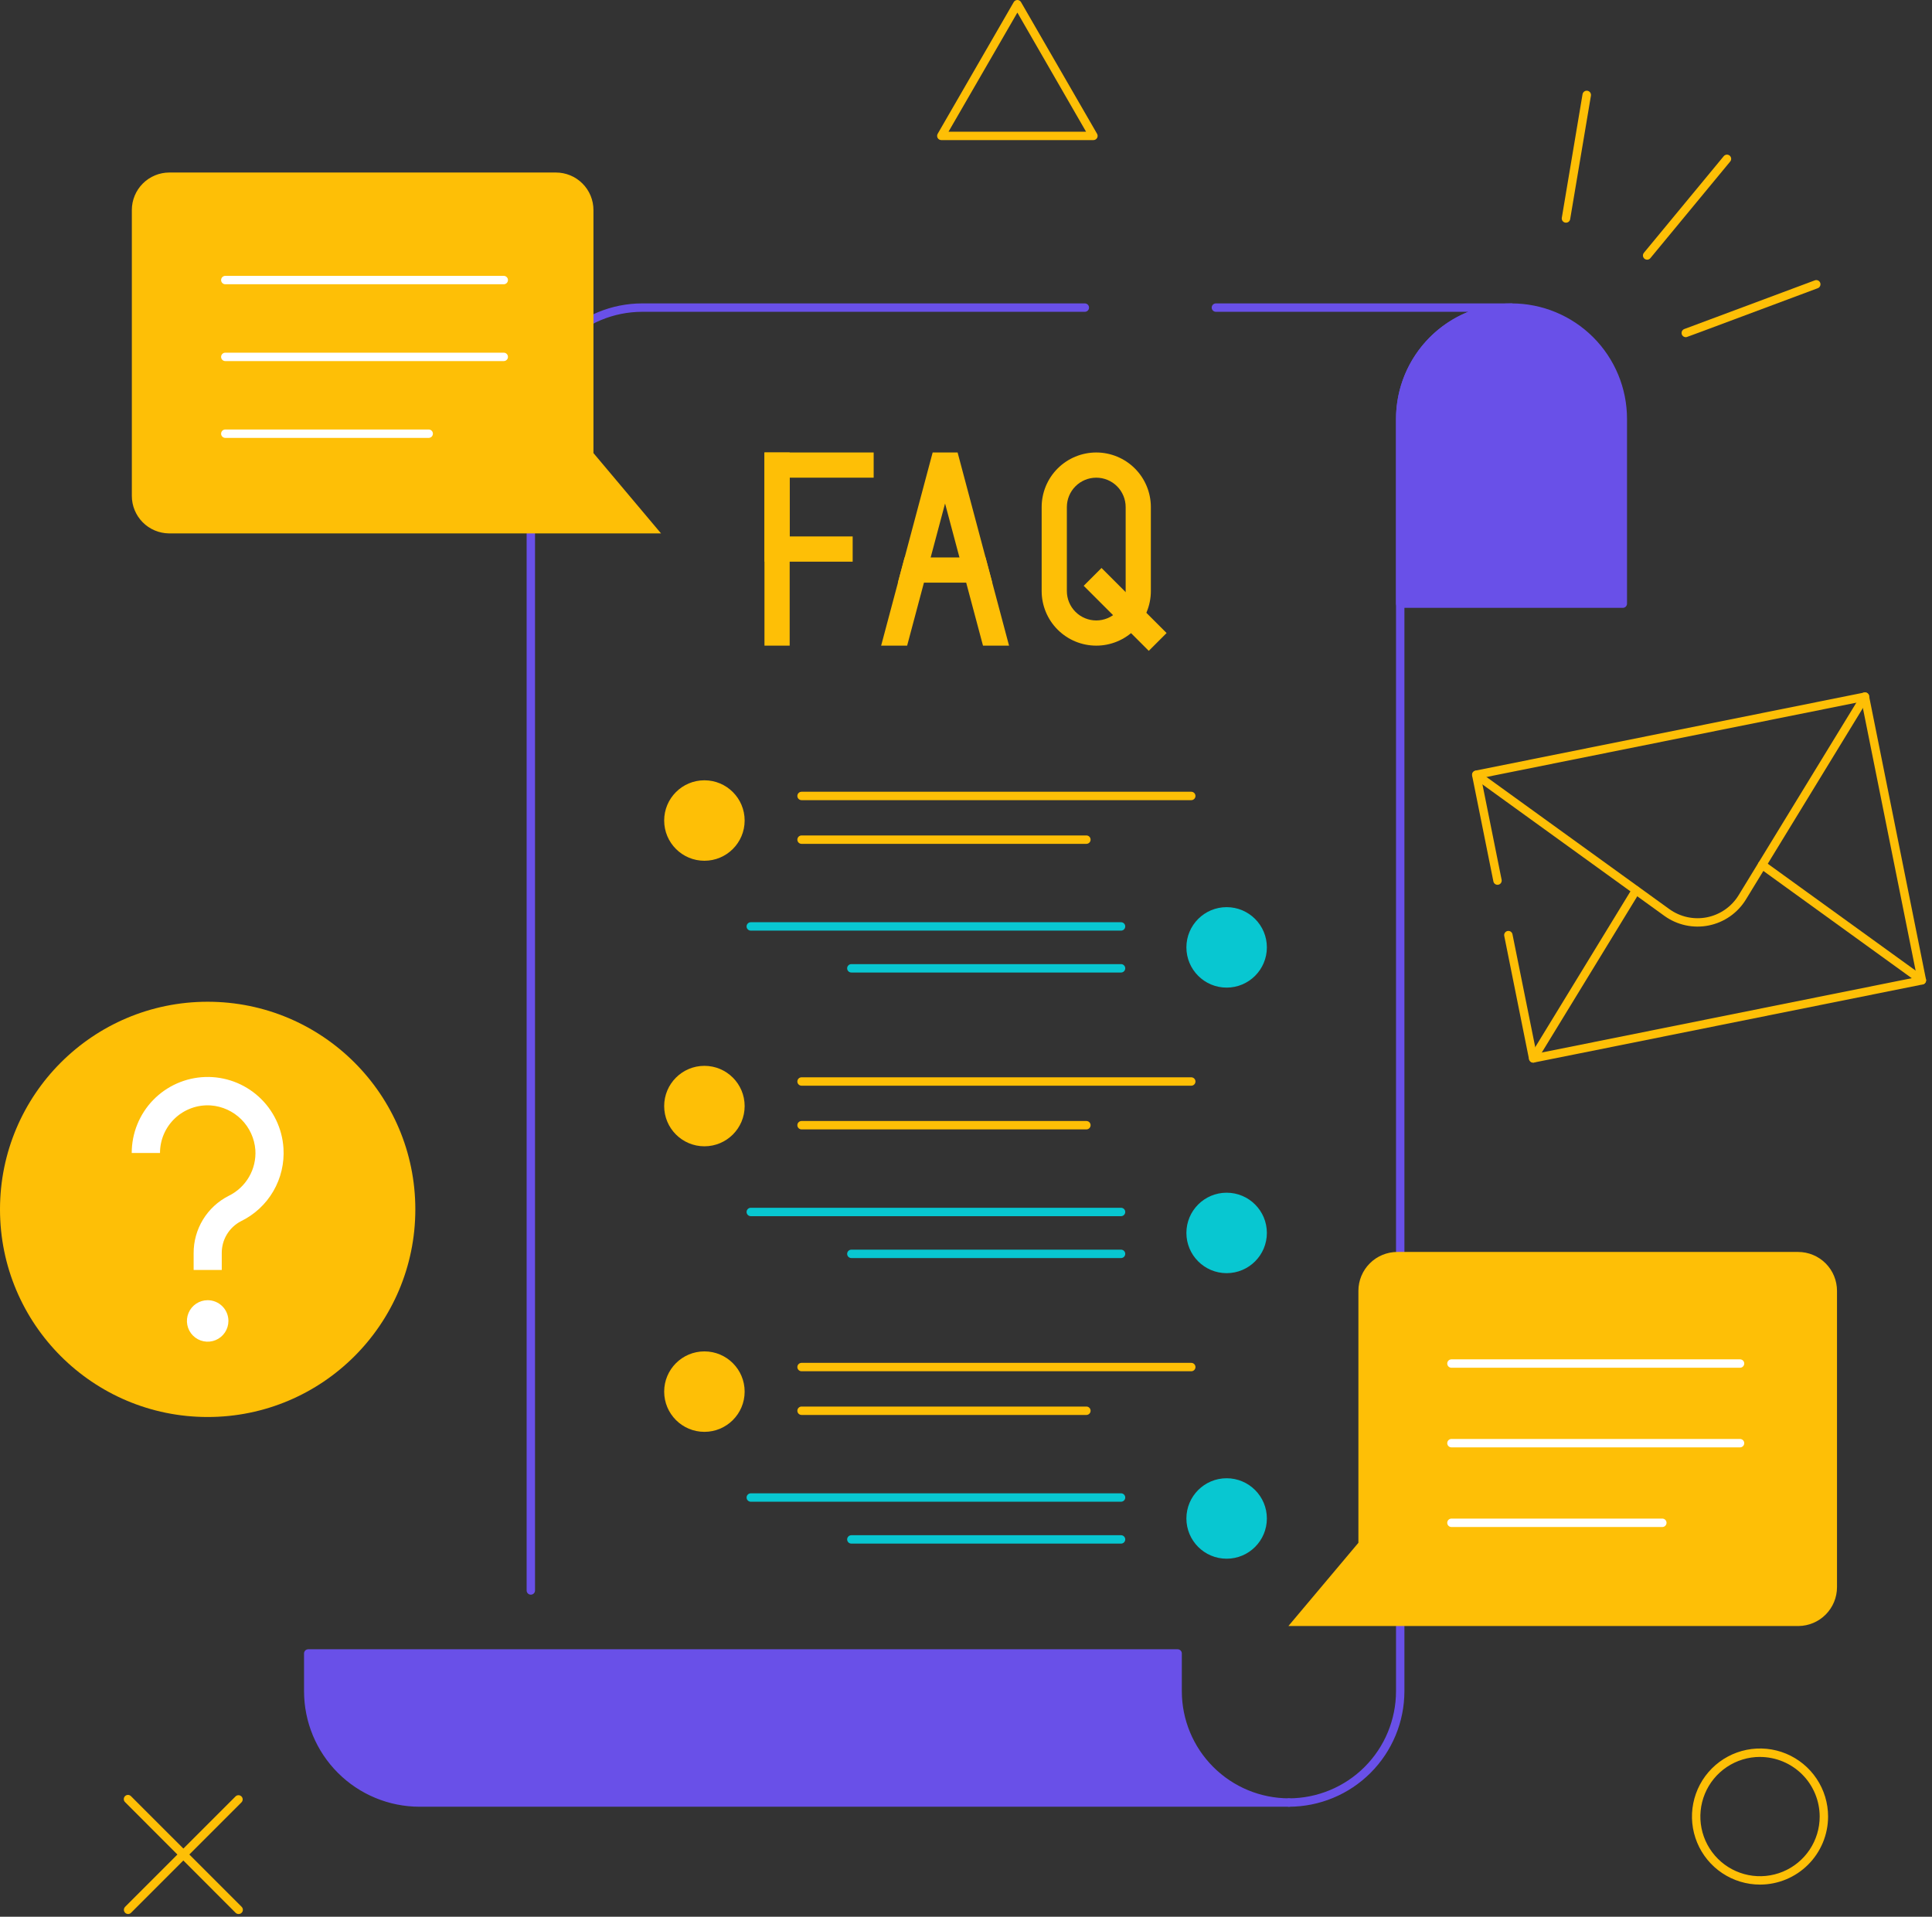<svg width="259" height="257" viewBox="0 0 259 257" fill="none" xmlns="http://www.w3.org/2000/svg">
<rect x="0" y="0" width="259" height="257" fill="#333333" stroke="none"/>
<path d="M235.945 252.686C234.141 252.686 232.377 252.151 230.876 251.148C229.376 250.146 228.206 248.721 227.516 247.053C226.825 245.386 226.644 243.552 226.997 241.782C227.349 240.012 228.218 238.386 229.494 237.11C230.77 235.834 232.395 234.965 234.165 234.613C235.935 234.261 237.77 234.442 239.437 235.132C241.104 235.823 242.529 236.992 243.531 238.493C244.534 239.993 245.069 241.757 245.069 243.562C245.066 245.981 244.104 248.3 242.394 250.01C240.683 251.721 238.364 252.683 235.945 252.686ZM235.945 235.567C234.363 235.567 232.817 236.036 231.501 236.915C230.186 237.794 229.161 239.043 228.556 240.505C227.951 241.966 227.792 243.574 228.101 245.126C228.41 246.677 229.172 248.103 230.291 249.221C231.41 250.339 232.835 251.101 234.387 251.409C235.938 251.717 237.546 251.559 239.008 250.953C240.469 250.347 241.718 249.322 242.597 248.006C243.475 246.69 243.944 245.144 243.943 243.562C243.939 241.443 243.094 239.412 241.595 237.914C240.096 236.417 238.064 235.575 235.945 235.572V235.567ZM17.167 256.63C17.056 256.629 16.948 256.596 16.855 256.534C16.763 256.472 16.692 256.385 16.649 256.282C16.607 256.179 16.596 256.067 16.617 255.958C16.639 255.849 16.692 255.749 16.77 255.67L31.592 240.848C31.699 240.751 31.839 240.698 31.984 240.702C32.128 240.705 32.266 240.764 32.368 240.866C32.471 240.968 32.53 241.105 32.534 241.25C32.538 241.394 32.486 241.535 32.389 241.642L17.567 256.467C17.514 256.519 17.452 256.56 17.383 256.588C17.315 256.616 17.241 256.63 17.167 256.63Z" fill="#FEBF06"/>
<path d="M31.981 256.63C31.907 256.63 31.833 256.616 31.765 256.588C31.696 256.56 31.634 256.519 31.581 256.467L16.779 241.642C16.723 241.591 16.677 241.528 16.645 241.459C16.614 241.389 16.597 241.314 16.595 241.238C16.593 241.162 16.607 241.086 16.635 241.015C16.664 240.945 16.706 240.88 16.76 240.826C16.814 240.773 16.879 240.73 16.95 240.702C17.02 240.674 17.096 240.66 17.173 240.662C17.249 240.664 17.324 240.682 17.393 240.714C17.462 240.746 17.524 240.791 17.576 240.848L32.398 255.67C32.477 255.75 32.531 255.852 32.552 255.962C32.573 256.073 32.56 256.188 32.515 256.291C32.47 256.395 32.395 256.482 32.3 256.543C32.205 256.603 32.094 256.633 31.981 256.63ZM146.581 18.785H126.191C126.092 18.785 125.995 18.758 125.909 18.709C125.824 18.66 125.753 18.588 125.703 18.503C125.654 18.417 125.628 18.32 125.628 18.221C125.628 18.123 125.654 18.026 125.703 17.94L135.9 0.281C135.95 0.195 136.021 0.124 136.106 0.075C136.192 0.026 136.288 0 136.387 0C136.486 0 136.583 0.026 136.668 0.075C136.754 0.124 136.825 0.195 136.874 0.281L147.071 17.94C147.12 18.026 147.146 18.123 147.146 18.222C147.146 18.321 147.12 18.418 147.07 18.504C147.02 18.59 146.949 18.661 146.863 18.71C146.777 18.759 146.68 18.785 146.581 18.785ZM127.156 17.659H145.595L136.387 1.688L127.156 17.659Z" fill="#FEBF06"/>
<path d="M209.936 29.857C209.853 29.858 209.772 29.841 209.697 29.807C209.621 29.773 209.555 29.723 209.501 29.66C209.447 29.598 209.408 29.524 209.386 29.445C209.364 29.365 209.359 29.282 209.373 29.201L212.151 12.639C212.176 12.49 212.259 12.356 212.382 12.268C212.505 12.18 212.658 12.144 212.807 12.169C212.957 12.194 213.09 12.277 213.178 12.4C213.266 12.523 213.302 12.676 213.278 12.825L210.493 29.387C210.471 29.518 210.403 29.638 210.301 29.724C210.199 29.81 210.069 29.857 209.936 29.857ZM220.808 34.82C220.702 34.819 220.597 34.789 220.507 34.732C220.417 34.675 220.346 34.593 220.3 34.497C220.255 34.4 220.238 34.293 220.251 34.187C220.264 34.081 220.307 33.982 220.375 33.899L231.072 20.95C231.119 20.89 231.176 20.841 231.242 20.805C231.308 20.768 231.38 20.745 231.455 20.737C231.53 20.729 231.605 20.736 231.677 20.758C231.749 20.779 231.816 20.815 231.874 20.863C231.932 20.911 231.98 20.97 232.015 21.037C232.049 21.104 232.07 21.177 232.076 21.252C232.082 21.326 232.073 21.402 232.05 21.473C232.026 21.545 231.989 21.611 231.939 21.667L221.242 34.617C221.189 34.681 221.122 34.732 221.047 34.767C220.973 34.802 220.891 34.82 220.808 34.82ZM225.996 45.208C225.864 45.209 225.735 45.163 225.632 45.078C225.53 44.994 225.461 44.876 225.437 44.745C225.414 44.614 225.437 44.479 225.503 44.364C225.57 44.249 225.674 44.161 225.799 44.115L243.282 37.593C243.351 37.566 243.426 37.552 243.5 37.554C243.575 37.556 243.649 37.573 243.717 37.603C243.785 37.634 243.847 37.678 243.898 37.732C243.949 37.787 243.989 37.851 244.015 37.921C244.041 37.992 244.053 38.066 244.049 38.141C244.046 38.216 244.028 38.289 243.996 38.357C243.965 38.424 243.92 38.485 243.864 38.535C243.808 38.585 243.743 38.624 243.673 38.648C224.952 45.636 226.151 45.208 225.996 45.208ZM205.541 142.475C205.409 142.477 205.281 142.433 205.178 142.35C205.075 142.267 205.004 142.151 204.978 142.021L201.654 125.477C201.628 125.332 201.66 125.183 201.743 125.062C201.826 124.94 201.953 124.856 202.097 124.827C202.241 124.798 202.391 124.826 202.514 124.906C202.637 124.986 202.725 125.111 202.757 125.254L205.983 141.264L256.98 131.017L249.562 94.073L198.563 104.321L201.302 117.946C201.318 118.019 201.32 118.095 201.307 118.169C201.294 118.243 201.266 118.314 201.225 118.377C201.185 118.44 201.132 118.494 201.07 118.536C201.007 118.578 200.938 118.608 200.864 118.623C200.79 118.638 200.714 118.637 200.641 118.623C200.567 118.608 200.497 118.578 200.435 118.536C200.373 118.494 200.32 118.439 200.28 118.376C200.239 118.313 200.211 118.242 200.198 118.169L197.349 103.991C197.334 103.919 197.334 103.844 197.348 103.772C197.362 103.699 197.39 103.63 197.431 103.568C197.472 103.506 197.525 103.453 197.586 103.412C197.647 103.371 197.716 103.342 197.788 103.327L249.892 92.86C249.964 92.845 250.039 92.845 250.111 92.859C250.184 92.873 250.253 92.901 250.315 92.942C250.376 92.983 250.43 93.035 250.471 93.097C250.512 93.158 250.541 93.227 250.556 93.299L258.196 131.332C258.225 131.479 258.195 131.63 258.112 131.754C258.029 131.879 257.901 131.965 257.754 131.994C203.23 142.953 205.629 142.475 205.541 142.475Z" fill="#FEBF06"/>
<path d="M223.13 122.805L197.574 104.338C197.46 104.248 197.385 104.117 197.365 103.973C197.345 103.829 197.381 103.683 197.466 103.565C197.551 103.448 197.678 103.367 197.821 103.341C197.964 103.315 198.112 103.345 198.233 103.425L223.789 121.893C224.511 122.414 225.332 122.78 226.201 122.969C227.071 123.158 227.97 123.164 228.843 122.989C229.715 122.813 230.542 122.459 231.271 121.949C232 121.439 232.616 120.783 233.079 120.024L249.523 93.125C249.559 93.058 249.609 92.998 249.668 92.951C249.728 92.903 249.797 92.868 249.871 92.849C249.945 92.829 250.022 92.824 250.098 92.835C250.174 92.845 250.246 92.871 250.311 92.911C250.377 92.951 250.433 93.004 250.478 93.066C250.522 93.129 250.553 93.199 250.569 93.274C250.585 93.349 250.585 93.426 250.571 93.501C250.556 93.576 250.526 93.647 250.483 93.71L234.045 120.618C233.498 121.507 232.773 122.275 231.916 122.872C231.059 123.469 230.088 123.883 229.064 124.089C228.04 124.294 226.984 124.286 225.964 124.065C224.943 123.844 223.978 123.415 223.13 122.805Z" fill="#FEBF06"/>
<path d="M257.642 132.005C257.523 132.004 257.409 131.966 257.312 131.898L235.894 116.415C235.773 116.327 235.691 116.195 235.667 116.048C235.643 115.9 235.679 115.749 235.766 115.628C235.854 115.507 235.986 115.425 236.133 115.401C236.281 115.377 236.432 115.412 236.553 115.5L257.974 130.983C258.072 131.053 258.145 131.152 258.182 131.265C258.22 131.379 258.22 131.502 258.183 131.616C258.146 131.73 258.073 131.829 257.976 131.899C257.879 131.969 257.761 132.006 257.642 132.005ZM205.538 142.475C205.44 142.473 205.344 142.446 205.26 142.396C205.176 142.346 205.106 142.275 205.058 142.189C205.009 142.104 204.984 142.008 204.984 141.909C204.985 141.811 205.011 141.715 205.06 141.63L218.837 119.081C218.916 118.956 219.042 118.867 219.186 118.834C219.33 118.8 219.481 118.825 219.607 118.902C219.733 118.979 219.824 119.103 219.859 119.247C219.895 119.39 219.873 119.542 219.797 119.669L206.02 142.219C205.968 142.299 205.896 142.364 205.812 142.409C205.728 142.454 205.634 142.476 205.538 142.475Z" fill="#FEBF06"/>
<path d="M172.789 242.247C172.64 242.247 172.497 242.188 172.391 242.082C172.286 241.977 172.226 241.833 172.226 241.684C172.226 241.535 172.286 241.392 172.391 241.286C172.497 241.18 172.64 241.121 172.789 241.121C176.596 241.117 180.245 239.602 182.937 236.911C185.628 234.219 187.142 230.57 187.147 226.764V56.164C187.15 53.079 188.074 50.065 189.799 47.508C191.525 44.95 193.974 42.965 196.834 41.807H163.001C162.852 41.807 162.708 41.748 162.603 41.642C162.497 41.537 162.438 41.393 162.438 41.244C162.438 41.095 162.497 40.952 162.603 40.846C162.708 40.74 162.852 40.681 163.001 40.681H202.63C202.779 40.681 202.923 40.74 203.028 40.846C203.134 40.952 203.193 41.095 203.193 41.244C203.193 41.393 203.134 41.537 203.028 41.642C202.923 41.748 202.779 41.807 202.63 41.807C198.824 41.812 195.174 43.326 192.483 46.017C189.791 48.709 188.277 52.358 188.273 56.164V226.764C188.268 230.869 186.636 234.804 183.733 237.707C180.83 240.61 176.894 242.243 172.789 242.247ZM71.162 213.814C71.012 213.814 70.869 213.755 70.763 213.649C70.658 213.543 70.599 213.4 70.599 213.251V56.164C70.603 52.059 72.236 48.124 75.139 45.221C78.041 42.318 81.977 40.685 86.082 40.681H145.431C145.581 40.681 145.724 40.74 145.83 40.846C145.935 40.952 145.994 41.095 145.994 41.244C145.994 41.393 145.935 41.537 145.83 41.642C145.724 41.748 145.581 41.807 145.431 41.807H86.082C82.276 41.812 78.626 43.326 75.935 46.017C73.243 48.709 71.729 52.358 71.725 56.164V213.251C71.725 213.4 71.665 213.543 71.56 213.649C71.454 213.755 71.311 213.814 71.162 213.814Z" fill="#6950E8"/>
<path d="M217.551 81.501H187.711C187.561 81.501 187.418 81.442 187.313 81.336C187.207 81.23 187.148 81.087 187.148 80.938V56.164C187.148 52.058 188.779 48.12 191.683 45.216C194.586 42.312 198.525 40.681 202.631 40.681C206.737 40.681 210.676 42.312 213.579 45.216C216.483 48.12 218.114 52.058 218.114 56.164V80.938C218.114 81.087 218.055 81.23 217.95 81.336C217.844 81.442 217.701 81.501 217.551 81.501ZM188.274 80.375H216.988V56.164C216.988 52.357 215.476 48.705 212.783 46.012C210.091 43.32 206.439 41.807 202.631 41.807C198.823 41.807 195.171 43.32 192.479 46.012C189.786 48.705 188.274 52.357 188.274 56.164V80.375ZM172.79 242.247H56.242C52.137 242.243 48.202 240.61 45.299 237.707C42.396 234.804 40.763 230.869 40.759 226.764V221.696C40.759 221.547 40.818 221.404 40.924 221.298C41.029 221.193 41.172 221.133 41.322 221.133H157.87C158.019 221.133 158.162 221.193 158.268 221.298C158.374 221.404 158.433 221.547 158.433 221.696V226.764C158.437 230.57 159.951 234.219 162.643 236.911C165.335 239.602 168.984 241.117 172.79 241.121C172.94 241.121 173.083 241.18 173.188 241.286C173.294 241.392 173.353 241.535 173.353 241.684C173.353 241.833 173.294 241.977 173.188 242.082C173.083 242.188 172.94 242.247 172.79 242.247ZM41.885 222.259V226.764C41.889 230.57 43.403 234.219 46.095 236.911C48.786 239.602 52.436 241.117 56.242 241.121H166.994C164.134 239.963 161.685 237.978 159.959 235.421C158.234 232.863 157.31 229.849 157.307 226.764V222.259H41.885Z" fill="#6950E8"/>
<path d="M202.63 41.244C204.59 41.244 206.53 41.63 208.34 42.38C210.151 43.13 211.795 44.229 213.181 45.614C214.566 47 215.665 48.644 216.415 50.455C217.165 52.265 217.551 54.205 217.551 56.164V80.938H187.71V56.164C187.71 52.207 189.282 48.412 192.08 45.614C194.878 42.816 198.673 41.244 202.63 41.244ZM172.79 241.684C168.833 241.684 165.038 240.112 162.239 237.314C159.441 234.516 157.869 230.721 157.869 226.764V221.696H41.321V226.764C41.321 230.721 42.893 234.516 45.691 237.314C48.489 240.112 52.285 241.684 56.242 241.684H172.79Z" fill="#6950E8"/>
<path d="M159.699 107.285H107.455C107.305 107.285 107.162 107.226 107.057 107.12C106.951 107.015 106.892 106.871 106.892 106.722C106.892 106.573 106.951 106.43 107.057 106.324C107.162 106.218 107.305 106.159 107.455 106.159H159.699C159.848 106.159 159.991 106.218 160.097 106.324C160.202 106.43 160.262 106.573 160.262 106.722C160.262 106.871 160.202 107.015 160.097 107.12C159.991 107.226 159.848 107.285 159.699 107.285ZM145.64 113.143H107.455C107.305 113.143 107.162 113.084 107.057 112.979C106.951 112.873 106.892 112.73 106.892 112.58C106.892 112.431 106.951 112.288 107.057 112.182C107.162 112.077 107.305 112.017 107.455 112.017H145.64C145.789 112.017 145.932 112.077 146.038 112.182C146.143 112.288 146.203 112.431 146.203 112.58C146.203 112.73 146.143 112.873 146.038 112.979C145.932 113.084 145.789 113.143 145.64 113.143Z" fill="#FEBF06"/>
<path d="M94.432 115.41C97.411 115.41 99.826 112.995 99.826 110.016C99.826 107.037 97.411 104.622 94.432 104.622C91.453 104.622 89.038 107.037 89.038 110.016C89.038 112.995 91.453 115.41 94.432 115.41Z" fill="#FEBF06"/>
<path d="M164.44 132.419C167.419 132.419 169.834 130.004 169.834 127.025C169.834 124.046 167.419 121.631 164.44 121.631C161.461 121.631 159.046 124.046 159.046 127.025C159.046 130.004 161.461 132.419 164.44 132.419Z" fill="#08C7D1"/>
<path d="M150.285 124.779H100.648C100.499 124.779 100.355 124.719 100.25 124.614C100.144 124.508 100.085 124.365 100.085 124.216C100.085 124.066 100.144 123.923 100.25 123.817C100.355 123.712 100.499 123.653 100.648 123.653H150.285C150.434 123.653 150.578 123.712 150.683 123.817C150.789 123.923 150.848 124.066 150.848 124.216C150.848 124.365 150.789 124.508 150.683 124.614C150.578 124.719 150.434 124.779 150.285 124.779ZM150.285 130.395H114.13C113.981 130.395 113.837 130.336 113.732 130.23C113.626 130.124 113.567 129.981 113.567 129.832C113.567 129.682 113.626 129.539 113.732 129.434C113.837 129.328 113.981 129.269 114.13 129.269H150.285C150.434 129.269 150.578 129.328 150.683 129.434C150.789 129.539 150.848 129.682 150.848 129.832C150.848 129.981 150.789 130.124 150.683 130.23C150.578 130.336 150.434 130.395 150.285 130.395Z" fill="#08C7D1"/>
<path d="M159.699 145.571H107.455C107.305 145.571 107.162 145.512 107.057 145.407C106.951 145.301 106.892 145.158 106.892 145.008C106.892 144.859 106.951 144.716 107.057 144.61C107.162 144.505 107.305 144.445 107.455 144.445H159.699C159.848 144.445 159.991 144.505 160.097 144.61C160.202 144.716 160.262 144.859 160.262 145.008C160.262 145.158 160.202 145.301 160.097 145.407C159.991 145.512 159.848 145.571 159.699 145.571ZM145.64 151.43H107.455C107.305 151.43 107.162 151.37 107.057 151.265C106.951 151.159 106.892 151.016 106.892 150.867C106.892 150.717 106.951 150.574 107.057 150.469C107.162 150.363 107.305 150.304 107.455 150.304H145.64C145.789 150.304 145.932 150.363 146.038 150.469C146.143 150.574 146.203 150.717 146.203 150.867C146.203 151.016 146.143 151.159 146.038 151.265C145.932 151.37 145.789 151.43 145.64 151.43Z" fill="#FEBF06"/>
<path d="M94.432 153.696C97.411 153.696 99.826 151.281 99.826 148.302C99.826 145.323 97.411 142.908 94.432 142.908C91.453 142.908 89.038 145.323 89.038 148.302C89.038 151.281 91.453 153.696 94.432 153.696Z" fill="#FEBF06"/>
<path d="M164.44 170.705C167.419 170.705 169.834 168.29 169.834 165.311C169.834 162.332 167.419 159.918 164.44 159.918C161.461 159.918 159.046 162.332 159.046 165.311C159.046 168.29 161.461 170.705 164.44 170.705Z" fill="#08C7D1"/>
<path d="M150.285 163.065H100.648C100.499 163.065 100.355 163.006 100.25 162.9C100.144 162.794 100.085 162.651 100.085 162.502C100.085 162.352 100.144 162.209 100.25 162.104C100.355 161.998 100.499 161.939 100.648 161.939H150.285C150.434 161.939 150.578 161.998 150.683 162.104C150.789 162.209 150.848 162.352 150.848 162.502C150.848 162.651 150.789 162.794 150.683 162.9C150.578 163.006 150.434 163.065 150.285 163.065ZM150.285 168.681H114.13C113.981 168.681 113.837 168.622 113.732 168.516C113.626 168.411 113.567 168.267 113.567 168.118C113.567 167.969 113.626 167.826 113.732 167.72C113.837 167.614 113.981 167.555 114.13 167.555H150.285C150.434 167.555 150.578 167.614 150.683 167.72C150.789 167.826 150.848 167.969 150.848 168.118C150.848 168.267 150.789 168.411 150.683 168.516C150.578 168.622 150.434 168.681 150.285 168.681Z" fill="#08C7D1"/>
<path d="M159.699 183.858H107.455C107.305 183.858 107.162 183.798 107.057 183.693C106.951 183.587 106.892 183.444 106.892 183.295C106.892 183.145 106.951 183.002 107.057 182.897C107.162 182.791 107.305 182.732 107.455 182.732H159.699C159.848 182.732 159.991 182.791 160.097 182.897C160.202 183.002 160.262 183.145 160.262 183.295C160.262 183.444 160.202 183.587 160.097 183.693C159.991 183.798 159.848 183.858 159.699 183.858ZM145.64 189.716H107.455C107.305 189.716 107.162 189.657 107.057 189.551C106.951 189.446 106.892 189.302 106.892 189.153C106.892 189.004 106.951 188.861 107.057 188.755C107.162 188.649 107.305 188.59 107.455 188.59H145.64C145.789 188.59 145.932 188.649 146.038 188.755C146.143 188.861 146.203 189.004 146.203 189.153C146.203 189.302 146.143 189.446 146.038 189.551C145.932 189.657 145.789 189.716 145.64 189.716Z" fill="#FEBF06"/>
<path d="M94.432 191.982C97.411 191.982 99.826 189.567 99.826 186.588C99.826 183.609 97.411 181.195 94.432 181.195C91.453 181.195 89.038 183.609 89.038 186.588C89.038 189.567 91.453 191.982 94.432 191.982Z" fill="#FEBF06"/>
<path d="M164.44 208.992C167.419 208.992 169.834 206.577 169.834 203.598C169.834 200.619 167.419 198.204 164.44 198.204C161.461 198.204 159.046 200.619 159.046 203.598C159.046 206.577 161.461 208.992 164.44 208.992Z" fill="#08C7D1"/>
<path d="M150.285 201.351H100.648C100.499 201.351 100.355 201.292 100.25 201.186C100.144 201.081 100.085 200.937 100.085 200.788C100.085 200.639 100.144 200.496 100.25 200.39C100.355 200.284 100.499 200.225 100.648 200.225H150.285C150.434 200.225 150.578 200.284 150.683 200.39C150.789 200.496 150.848 200.639 150.848 200.788C150.848 200.937 150.789 201.081 150.683 201.186C150.578 201.292 150.434 201.351 150.285 201.351ZM150.285 206.967H114.13C113.981 206.967 113.837 206.908 113.732 206.803C113.626 206.697 113.567 206.554 113.567 206.404C113.567 206.255 113.626 206.112 113.732 206.006C113.837 205.901 113.981 205.841 114.13 205.841H150.285C150.434 205.841 150.578 205.901 150.683 206.006C150.789 206.112 150.848 206.255 150.848 206.404C150.848 206.554 150.789 206.697 150.683 206.803C150.578 206.908 150.434 206.967 150.285 206.967Z" fill="#08C7D1"/>
<path d="M102.483 60.669H105.862V86.568H102.483V60.669Z" fill="#FEBF06"/>
<path d="M114.307 75.308H102.483V60.669H117.122V64.047H105.862V71.929H114.307V75.308ZM133.02 78.123H120.368L121.269 74.745H132.119L133.02 78.123Z" fill="#FEBF06"/>
<path d="M135.271 86.568H131.778C127.873 71.929 129.306 77.298 126.693 67.507C124.098 77.236 125.359 72.501 121.609 86.568H118.124C121.837 72.639 124.543 62.499 125.03 60.669H128.374L135.271 86.568ZM146.963 86.568C145.021 86.568 143.16 85.797 141.787 84.424C140.414 83.052 139.643 81.19 139.643 79.249V67.988C139.643 66.047 140.414 64.185 141.787 62.812C143.16 61.44 145.021 60.669 146.963 60.669C148.904 60.669 150.766 61.44 152.138 62.812C153.511 64.185 154.282 66.047 154.282 67.988V79.249C154.282 81.19 153.511 83.052 152.138 84.424C150.766 85.797 148.904 86.568 146.963 86.568ZM146.963 64.047C145.917 64.047 144.915 64.462 144.176 65.201C143.437 65.94 143.021 66.943 143.021 67.988V79.249C143.021 80.294 143.437 81.297 144.176 82.036C144.915 82.775 145.917 83.19 146.963 83.19C148.008 83.19 149.01 82.775 149.749 82.036C150.489 81.297 150.904 80.294 150.904 79.249V67.988C150.904 66.943 150.489 65.94 149.749 65.201C149.01 64.462 148.008 64.047 146.963 64.047Z" fill="#FEBF06"/>
<path d="M145.278 78.544L147.667 76.155L156.39 84.878L154.001 87.267L145.278 78.544Z" fill="#FEBF06"/>
<path d="M246.265 173.076C246.265 171.693 245.716 170.367 244.738 169.389C243.76 168.411 242.434 167.862 241.051 167.862H187.324C186.639 167.862 185.961 167.996 185.327 168.258C184.694 168.52 184.119 168.904 183.635 169.388C183.15 169.872 182.765 170.447 182.503 171.08C182.24 171.712 182.105 172.391 182.105 173.076V206.858L172.722 218.017H241.113C242.485 218.001 243.796 217.444 244.76 216.468C245.724 215.492 246.265 214.175 246.265 212.803V173.076Z" fill="#FEBF06"/>
<path d="M233.266 183.388H194.577C194.427 183.388 194.284 183.328 194.179 183.223C194.073 183.117 194.014 182.974 194.014 182.825C194.014 182.675 194.073 182.532 194.179 182.426C194.284 182.321 194.427 182.262 194.577 182.262H233.266C233.415 182.262 233.558 182.321 233.664 182.426C233.769 182.532 233.829 182.675 233.829 182.825C233.829 182.974 233.769 183.117 233.664 183.223C233.558 183.328 233.415 183.388 233.266 183.388ZM233.266 194.063H194.577C194.427 194.063 194.284 194.003 194.179 193.898C194.073 193.792 194.014 193.649 194.014 193.5C194.014 193.35 194.073 193.207 194.179 193.102C194.284 192.996 194.427 192.937 194.577 192.937H233.266C233.415 192.937 233.558 192.996 233.664 193.102C233.769 193.207 233.829 193.35 233.829 193.5C233.829 193.649 233.769 193.792 233.664 193.898C233.558 194.003 233.415 194.063 233.266 194.063ZM222.849 204.741H194.577C194.427 204.741 194.284 204.681 194.179 204.576C194.073 204.47 194.014 204.327 194.014 204.178C194.014 204.028 194.073 203.885 194.179 203.779C194.284 203.674 194.427 203.615 194.577 203.615H222.849C222.999 203.615 223.142 203.674 223.248 203.779C223.353 203.885 223.412 204.028 223.412 204.178C223.412 204.327 223.353 204.47 223.248 204.576C223.142 204.681 222.999 204.741 222.849 204.741Z" fill="white"/>
<path d="M17.674 66.488C17.674 67.811 18.195 69.082 19.125 70.023C20.055 70.965 21.319 71.502 22.643 71.518H88.616L79.557 60.75V28.159C79.556 27.498 79.426 26.844 79.173 26.234C78.92 25.624 78.549 25.07 78.081 24.603C77.614 24.136 77.059 23.766 76.449 23.513C75.838 23.261 75.184 23.131 74.523 23.131H22.704C21.371 23.131 20.092 23.661 19.148 24.604C18.205 25.547 17.675 26.825 17.674 28.159V66.488Z" fill="#FEBF06"/>
<path d="M67.533 38.114H30.204C30.054 38.114 29.911 38.054 29.805 37.949C29.7 37.843 29.641 37.7 29.641 37.55C29.641 37.401 29.7 37.258 29.805 37.152C29.911 37.047 30.054 36.987 30.204 36.987H67.533C67.682 36.987 67.825 37.047 67.931 37.152C68.037 37.258 68.096 37.401 68.096 37.55C68.096 37.7 68.037 37.843 67.931 37.949C67.825 38.054 67.682 38.114 67.533 38.114ZM67.533 48.414H30.204C30.054 48.414 29.911 48.355 29.805 48.249C29.7 48.144 29.641 48.001 29.641 47.851C29.641 47.702 29.7 47.559 29.805 47.453C29.911 47.347 30.054 47.288 30.204 47.288H67.533C67.682 47.288 67.825 47.347 67.931 47.453C68.037 47.559 68.096 47.702 68.096 47.851C68.096 48.001 68.037 48.144 67.931 48.249C67.825 48.355 67.682 48.414 67.533 48.414ZM57.471 58.712H30.204C30.054 58.712 29.911 58.653 29.805 58.547C29.7 58.442 29.641 58.298 29.641 58.149C29.641 58 29.7 57.857 29.805 57.751C29.911 57.645 30.054 57.586 30.204 57.586H57.471C57.621 57.586 57.764 57.645 57.87 57.751C57.975 57.857 58.034 58 58.034 58.149C58.034 58.298 57.975 58.442 57.87 58.547C57.764 58.653 57.621 58.712 57.471 58.712Z" fill="white"/>
<path d="M27.839 189.992C43.214 189.992 55.678 177.528 55.678 162.153C55.678 146.778 43.214 134.314 27.839 134.314C12.464 134.314 0 146.778 0 162.153C0 177.528 12.464 189.992 27.839 189.992Z" fill="#FEBF06"/>
<path d="M38 153.947C37.835 151.306 36.649 148.833 34.692 147.052C32.735 145.27 30.162 144.321 27.517 144.405C24.873 144.489 22.365 145.599 20.524 147.501C18.684 149.402 17.657 151.945 17.66 154.591H21.449C21.449 153.717 21.627 152.852 21.974 152.05C22.322 151.248 22.83 150.526 23.467 149.928C24.105 149.33 24.858 148.87 25.681 148.575C26.504 148.28 27.379 148.158 28.251 148.215C29.797 148.328 31.251 148.993 32.349 150.087C33.447 151.182 34.115 152.634 34.233 154.18C34.316 155.446 34.02 156.708 33.382 157.805C32.745 158.902 31.796 159.784 30.655 160.34C29.233 161.061 28.041 162.163 27.211 163.525C26.382 164.886 25.948 166.451 25.959 168.045V170.277H29.729V168.045C29.716 167.16 29.95 166.289 30.403 165.529C30.857 164.77 31.514 164.151 32.299 163.743C34.115 162.861 35.627 161.459 36.642 159.714C37.658 157.969 38.13 155.961 38 153.947ZM27.84 174.331C27.29 174.331 26.752 174.494 26.295 174.8C25.837 175.106 25.481 175.54 25.27 176.048C25.06 176.556 25.005 177.116 25.112 177.655C25.219 178.195 25.484 178.69 25.873 179.079C26.262 179.468 26.758 179.733 27.297 179.84C27.837 179.948 28.396 179.893 28.904 179.682C29.412 179.472 29.847 179.115 30.152 178.658C30.458 178.2 30.621 177.663 30.621 177.113C30.622 176.747 30.55 176.385 30.41 176.048C30.271 175.71 30.066 175.403 29.807 175.145C29.549 174.887 29.242 174.682 28.905 174.542C28.567 174.402 28.205 174.331 27.84 174.331Z" fill="white"/>
</svg>
